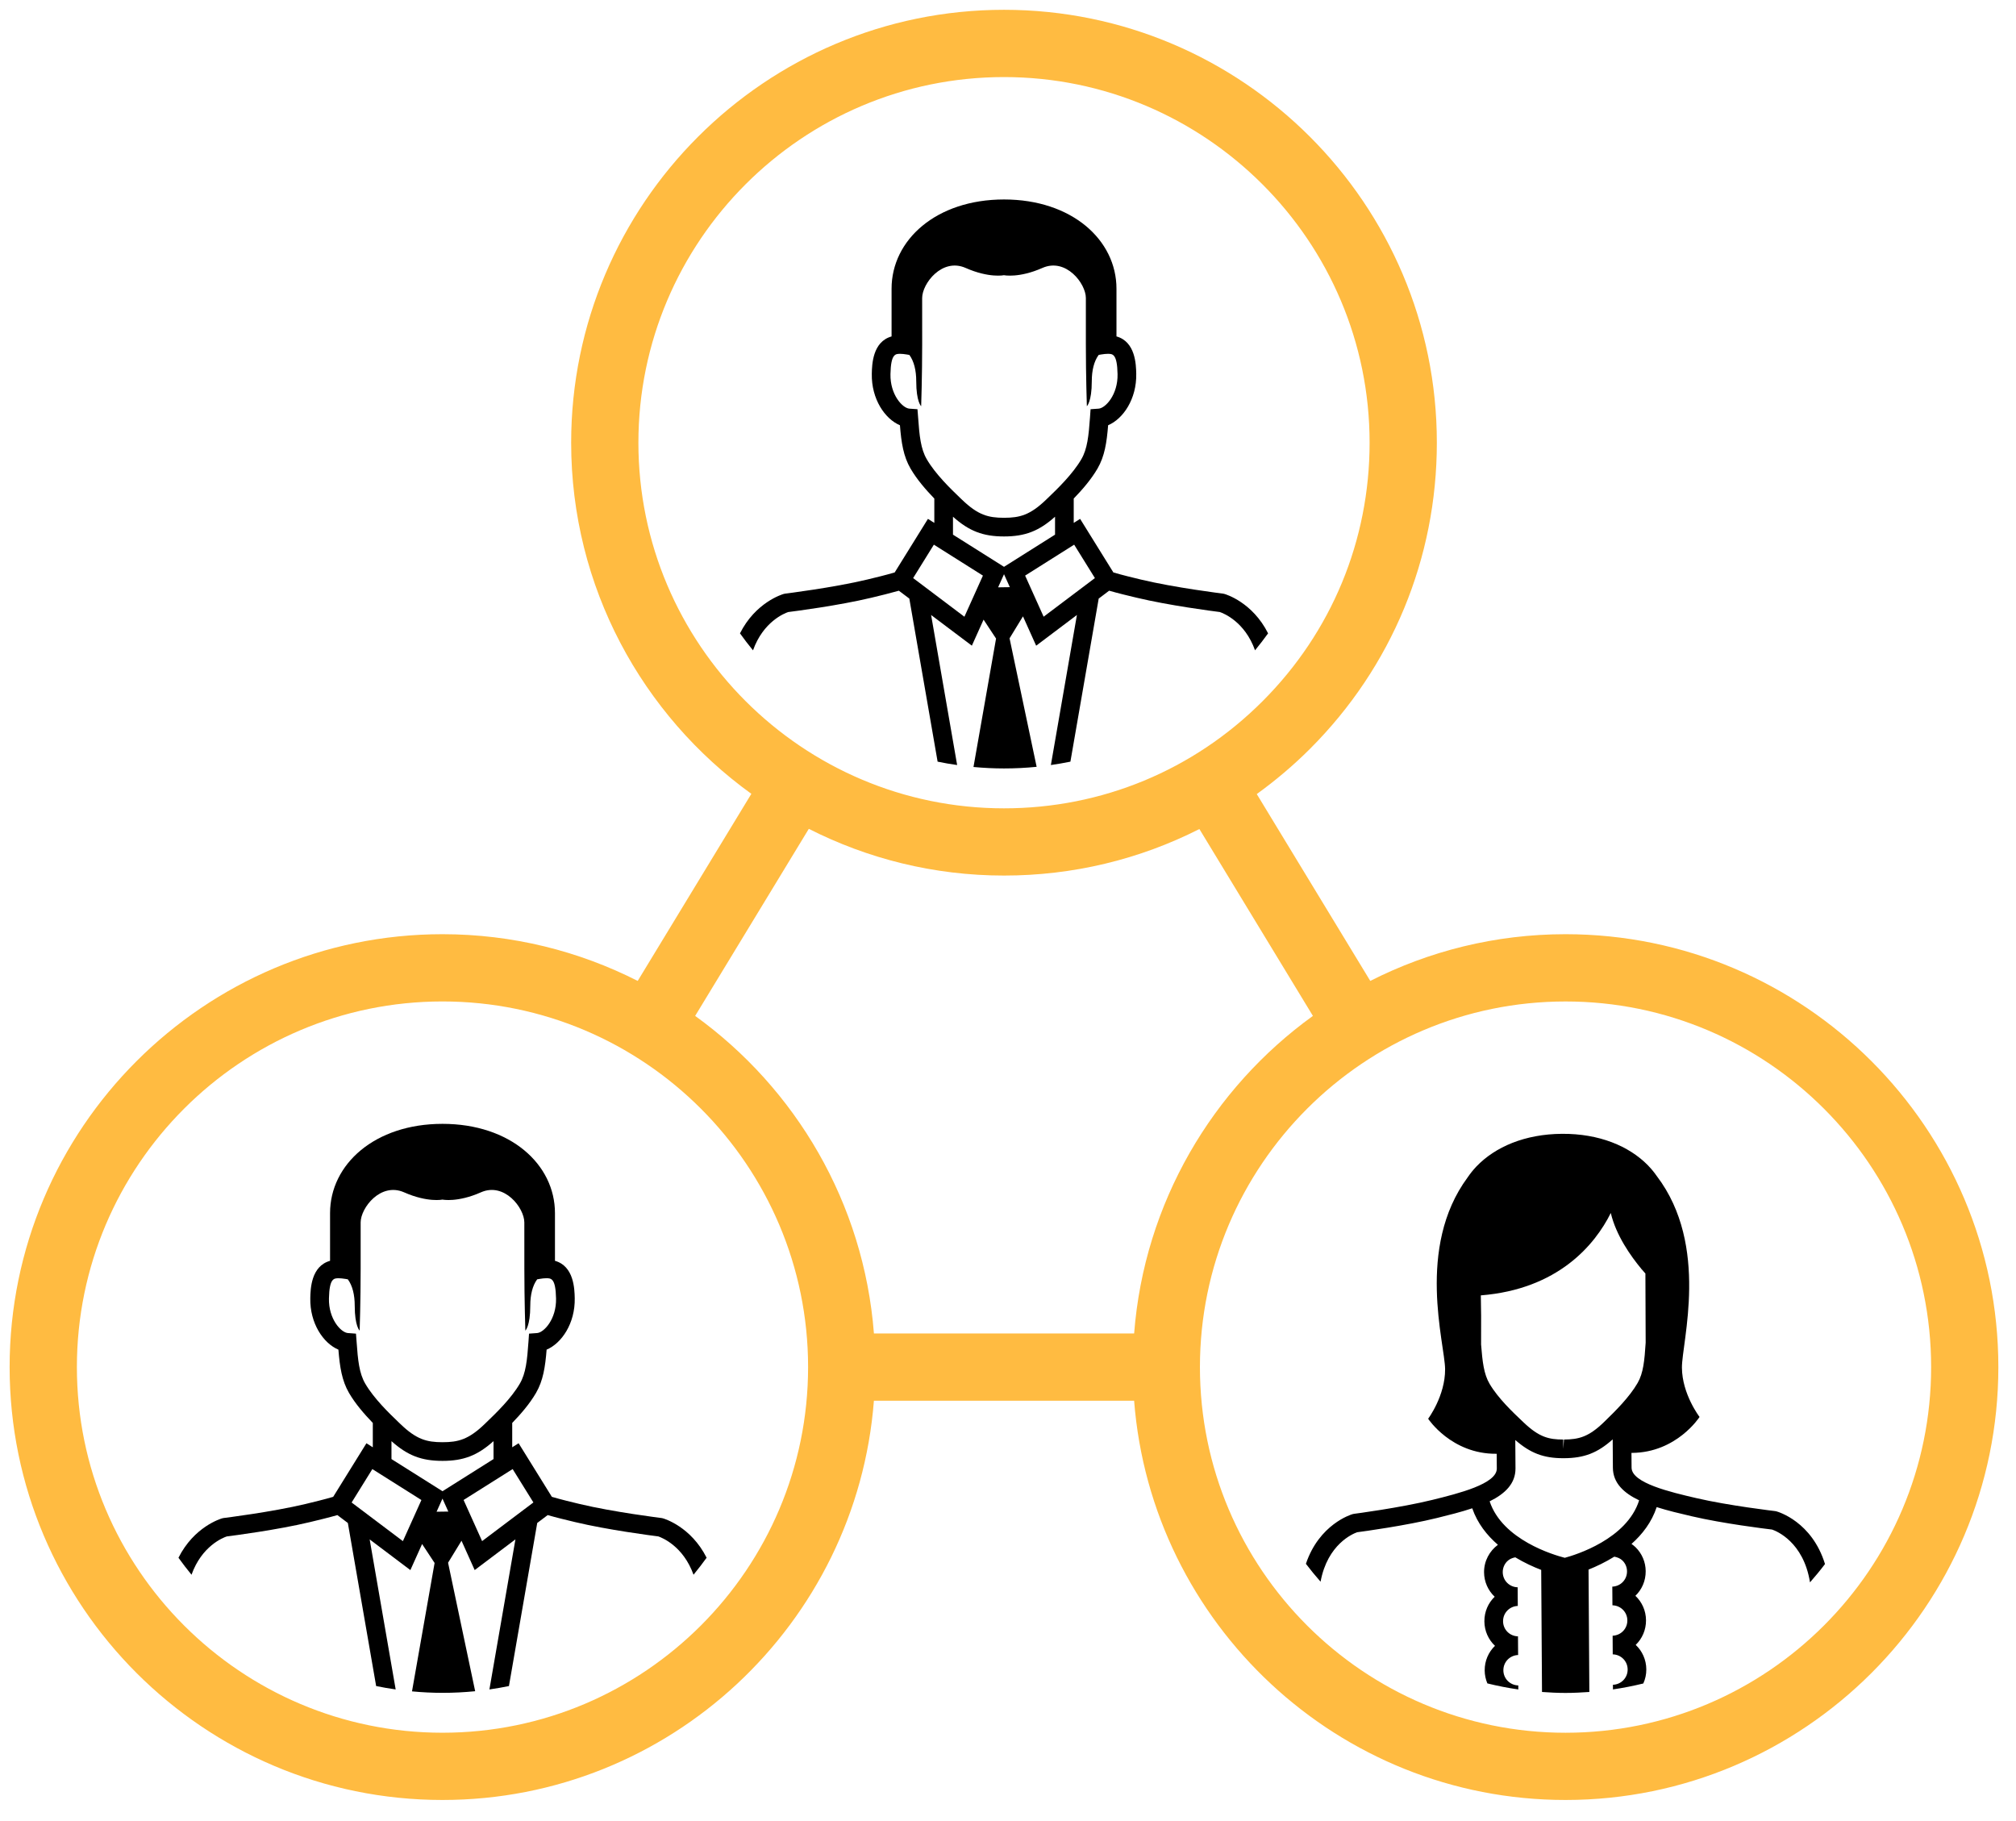 <?xml version="1.0" encoding="UTF-8"?>
<svg width="93px" height="84px" viewBox="0 0 93 84" version="1.1" xmlns="http://www.w3.org/2000/svg" xmlns:xlink="http://www.w3.org/1999/xlink">
    <!-- Generator: Sketch 45.1 (43504) - http://www.bohemiancoding.com/sketch -->
    <title>Process-icon</title>
    <desc>Created with Sketch.</desc>
    <defs></defs>
    <g id="Page-1" stroke="none" stroke-width="1" fill="none" fill-rule="evenodd">
        <g id="Home-Page" transform="translate(-758, -3794)" fill-rule="nonzero">
            <g id="Group-20" transform="translate(641, 3794)">
                <g id="Process-icon" transform="translate(117, 0)">
                    <path d="M34.737,29.998 C35.209,28.676 36.186,28.291 36.36,28.232 C36.674,28.193 38.695,27.932 40.2,27.571 C40.619,27.47 41.05,27.366 41.466,27.248 L41.948,27.611 L43.253,35.133 C43.55,35.195 43.851,35.246 44.154,35.289 L42.953,28.368 L44.833,29.783 L45.373,28.582 L45.949,29.455 L44.908,35.379 C45.372,35.422 45.841,35.446 46.316,35.446 C46.824,35.446 47.326,35.421 47.821,35.371 L46.572,29.444 L47.191,28.431 L47.799,29.784 L49.679,28.368 L48.478,35.289 C48.782,35.245 49.082,35.194 49.379,35.133 L50.684,27.611 L51.166,27.247 C51.581,27.366 52.013,27.471 52.432,27.57 C53.936,27.931 55.954,28.191 56.271,28.231 C56.452,28.293 57.425,28.679 57.896,29.997 C58.105,29.744 58.304,29.481 58.498,29.215 C57.779,27.783 56.553,27.415 56.479,27.395 L56.416,27.382 C56.395,27.379 54.187,27.107 52.634,26.734 C52.246,26.64 51.796,26.533 51.361,26.405 L49.827,23.934 L49.532,24.12 L49.532,22.997 C49.917,22.599 50.333,22.123 50.63,21.612 C50.958,21.048 51.055,20.416 51.119,19.615 C51.807,19.326 52.439,18.409 52.416,17.24 C52.407,16.811 52.38,15.763 51.504,15.518 C51.504,15.144 51.504,14.478 51.504,13.318 C51.504,11.068 49.443,9.201 46.316,9.201 C43.19,9.201 41.129,11.068 41.129,13.318 C41.129,14.479 41.129,15.144 41.129,15.519 C40.254,15.763 40.226,16.811 40.217,17.24 C40.194,18.41 40.826,19.327 41.515,19.616 C41.578,20.416 41.675,21.048 42.003,21.612 C42.3,22.123 42.717,22.598 43.101,22.997 L43.101,24.12 L42.807,23.934 L41.273,26.405 C40.837,26.533 40.387,26.641 40,26.734 C38.446,27.107 36.239,27.38 36.218,27.383 L36.155,27.396 C36.082,27.417 34.855,27.785 34.136,29.215 C34.328,29.482 34.527,29.745 34.737,29.998 Z M42.324,18.876 L41.952,18.85 C41.633,18.827 41.059,18.204 41.078,17.257 C41.097,16.321 41.306,16.321 41.526,16.321 C41.612,16.321 41.715,16.332 41.834,16.352 L41.95,16.372 C42.162,16.66 42.267,17.082 42.267,17.587 C42.267,18.537 42.494,18.738 42.494,18.738 C42.494,18.738 42.541,17.362 42.541,15.89 C42.54,14.418 42.54,14.418 42.54,13.748 C42.54,13.077 43.46,11.88 44.545,12.359 C45.629,12.838 46.316,12.694 46.316,12.694 C46.316,12.694 47.004,12.838 48.087,12.359 C49.172,11.88 50.092,13.077 50.092,13.747 C50.092,14.418 50.092,14.418 50.092,15.89 C50.092,17.361 50.138,18.738 50.138,18.738 C50.138,18.738 50.365,18.537 50.365,17.587 C50.365,17.082 50.47,16.66 50.683,16.371 L50.798,16.351 C50.916,16.331 51.02,16.321 51.106,16.321 C51.327,16.321 51.536,16.321 51.554,17.257 C51.574,18.203 50.999,18.826 50.68,18.85 L50.309,18.876 L50.283,19.248 C50.221,20.105 50.161,20.703 49.886,21.179 C49.483,21.872 48.771,22.557 48.345,22.965 L48.26,23.047 C47.521,23.759 47.044,23.884 46.318,23.884 C45.59,23.884 45.114,23.759 44.376,23.047 L44.291,22.966 C43.865,22.557 43.152,21.873 42.75,21.179 C42.474,20.703 42.413,20.106 42.353,19.248 L42.324,18.876 Z M43.962,23.835 C44.705,24.499 45.348,24.745 46.316,24.745 C47.284,24.745 47.926,24.499 48.67,23.835 L48.67,24.662 L46.316,26.146 L43.962,24.662 L43.962,23.835 Z M50.509,26.665 L48.144,28.447 L47.29,26.551 L49.552,25.124 L50.509,26.665 Z M45.343,26.551 L44.489,28.448 L42.124,26.665 L43.08,25.124 L45.343,26.551 Z M46.221,27.089 L46.044,27.092 L46.316,26.487 L46.585,27.084 L46.221,27.089 Z" id="Shape" fill="#000000"></path>
                    <path d="M20.413,83.028 C30.9,83.027 39.519,74.897 40.314,64.611 L52.318,64.611 C53.113,74.898 61.732,83.028 72.22,83.028 C83.23,83.027 92.187,74.069 92.186,63.06 C92.186,52.049 83.228,43.092 72.218,43.092 C68.979,43.092 65.92,43.872 63.212,45.247 L57.976,36.628 C58.841,36.002 59.665,35.308 60.435,34.538 C64.206,30.767 66.283,25.752 66.283,20.419 C66.283,9.409 57.325,0.452 46.315,0.452 C35.305,0.452 26.348,9.41 26.348,20.42 C26.348,27.082 29.631,32.988 34.661,36.617 L29.418,45.247 C26.71,43.872 23.65,43.092 20.411,43.092 C9.401,43.093 0.444,52.051 0.444,63.06 C0.445,74.07 9.403,83.028 20.413,83.028 Z M20.412,46.194 C29.712,46.194 37.278,53.759 37.278,63.06 C37.279,72.359 29.713,79.925 20.413,79.926 C11.113,79.926 3.547,72.36 3.547,63.06 C3.547,53.762 11.112,46.195 20.412,46.194 Z M89.085,63.061 C89.086,72.36 81.52,79.926 72.221,79.927 C62.92,79.927 55.354,72.361 55.354,63.061 C55.354,53.762 62.919,46.196 72.219,46.195 C81.52,46.194 89.085,53.76 89.085,63.061 Z M29.45,20.421 C29.45,11.121 37.015,3.555 46.315,3.555 C55.615,3.555 63.181,11.12 63.181,20.42 C63.182,24.925 61.427,29.16 58.242,32.346 C55.057,35.532 50.821,37.286 46.316,37.286 C37.017,37.286 29.45,29.721 29.45,20.421 Z M37.311,38.232 C40.019,39.607 43.078,40.387 46.317,40.387 C49.502,40.387 52.569,39.641 55.329,38.241 L60.566,46.861 C55.93,50.206 52.784,55.486 52.319,61.508 L40.315,61.508 C39.849,55.486 36.704,50.205 32.068,46.861 L37.311,38.232 Z" id="Shape" fill="#FFBB41"></path>
                    <path d="M30.576,70.035 L30.513,70.022 C30.491,70.019 28.284,69.746 26.731,69.373 C26.343,69.28 25.893,69.172 25.458,69.045 L23.924,66.573 L23.629,66.759 L23.629,65.636 C24.014,65.238 24.43,64.762 24.727,64.252 C25.055,63.688 25.152,63.055 25.216,62.255 C25.904,61.965 26.536,61.049 26.513,59.88 C26.504,59.451 26.476,58.403 25.601,58.158 C25.601,57.783 25.601,57.118 25.601,55.958 C25.601,53.707 23.54,51.84 20.413,51.84 C17.287,51.84 15.226,53.708 15.226,55.958 C15.226,57.118 15.226,57.783 15.226,58.158 C14.35,58.403 14.323,59.451 14.314,59.88 C14.291,61.05 14.923,61.966 15.611,62.255 C15.675,63.055 15.772,63.688 16.1,64.252 C16.397,64.763 16.814,65.237 17.198,65.636 L17.198,66.76 L16.904,66.573 L15.37,69.045 C14.934,69.173 14.484,69.28 14.097,69.374 C12.543,69.746 10.336,70.02 10.314,70.022 L10.252,70.035 C10.179,70.056 8.952,70.424 8.233,71.855 C8.426,72.122 8.625,72.384 8.835,72.638 C9.308,71.315 10.285,70.931 10.459,70.872 C10.773,70.832 12.794,70.571 14.299,70.21 C14.717,70.109 15.149,70.006 15.564,69.887 L16.047,70.251 L17.352,77.773 C17.649,77.835 17.95,77.885 18.253,77.929 L17.053,71.008 L18.931,72.424 L19.472,71.221 L20.048,72.095 L19.006,78.018 C19.471,78.062 19.94,78.086 20.415,78.086 C20.923,78.086 21.425,78.06 21.92,78.011 L20.67,72.084 L21.29,71.07 L21.898,72.423 L23.777,71.007 L22.577,77.929 C22.881,77.885 23.181,77.834 23.478,77.773 L24.783,70.25 L25.265,69.887 C25.68,70.006 26.112,70.11 26.531,70.21 C28.035,70.57 30.055,70.831 30.371,70.871 C30.537,70.928 31.518,71.315 31.993,72.638 C32.203,72.384 32.403,72.121 32.597,71.854 C31.876,70.423 30.649,70.055 30.576,70.035 Z M20.413,68.786 L18.059,67.303 L18.059,66.476 C18.802,67.14 19.445,67.386 20.413,67.386 C21.381,67.386 22.023,67.14 22.767,66.476 L22.767,67.303 L20.413,68.786 Z M16.221,69.306 L17.177,67.765 L19.44,69.192 L18.586,71.088 L16.221,69.306 Z M16.421,61.517 L16.049,61.49 C15.73,61.467 15.155,60.844 15.175,59.897 C15.194,58.962 15.403,58.962 15.623,58.962 C15.709,58.962 15.812,58.973 15.931,58.992 L16.046,59.012 C16.259,59.301 16.364,59.723 16.364,60.228 C16.364,61.177 16.591,61.378 16.591,61.378 C16.591,61.378 16.637,60.002 16.637,58.531 C16.637,57.059 16.637,57.059 16.637,56.388 C16.637,55.718 17.557,54.521 18.642,54.999 C19.726,55.478 20.413,55.334 20.413,55.334 C20.413,55.334 21.101,55.478 22.184,54.999 C23.267,54.52 24.188,55.718 24.188,56.388 C24.188,57.058 24.188,57.058 24.189,58.53 C24.189,60.002 24.235,61.378 24.235,61.378 C24.235,61.378 24.462,61.177 24.462,60.228 C24.462,59.723 24.567,59.301 24.78,59.012 L24.895,58.992 C25.013,58.971 25.117,58.961 25.203,58.961 C25.424,58.961 25.633,58.961 25.651,59.898 C25.671,60.844 25.096,61.466 24.777,61.49 L24.405,61.517 L24.379,61.889 C24.318,62.746 24.259,63.344 23.982,63.82 C23.579,64.514 22.866,65.198 22.44,65.607 L22.357,65.688 C21.618,66.399 21.141,66.525 20.415,66.525 C19.687,66.525 19.211,66.399 18.473,65.687 L18.39,65.608 C17.963,65.199 17.25,64.514 16.847,63.82 C16.571,63.344 16.51,62.747 16.45,61.889 L16.421,61.517 Z M21.386,69.19 L23.649,67.764 L24.606,69.304 L22.24,71.087 L21.386,69.19 Z M20.317,69.729 L20.14,69.732 L20.412,69.127 L20.681,69.724 L20.317,69.729 Z" id="Shape" fill="#000000"></path>
                    <path d="M81.947,69.714 L81.884,69.702 C81.863,69.699 79.74,69.451 78.245,69.102 C77.06,68.826 75.27,68.409 75.266,67.699 L75.261,67.018 C75.269,67.018 75.276,67.018 75.283,67.018 C77.351,67.004 78.402,65.36 78.402,65.36 C78.402,65.36 77.596,64.312 77.589,63.085 C77.581,61.919 78.874,57.461 76.431,54.251 C76.315,54.084 76.185,53.924 76.039,53.773 C76.033,53.767 76.028,53.76 76.022,53.753 L76.021,53.753 C75.144,52.86 73.764,52.288 72.055,52.3 C70.346,52.311 68.974,52.902 68.109,53.806 L68.108,53.805 C68.102,53.812 68.097,53.819 68.091,53.826 C67.947,53.978 67.82,54.139 67.705,54.308 C65.306,57.55 66.656,61.99 66.664,63.157 C66.672,64.384 65.882,65.443 65.882,65.443 C65.882,65.443 66.953,67.073 69.023,67.059 C69.031,67.059 69.037,67.059 69.044,67.059 L69.049,67.74 C69.053,68.45 67.269,68.891 66.088,69.183 C64.598,69.55 62.479,69.827 62.457,69.829 L62.394,69.843 C62.316,69.865 60.855,70.315 60.243,72.134 C60.459,72.418 60.684,72.693 60.919,72.959 C61.241,71.225 62.416,70.745 62.607,70.678 C62.916,70.638 64.852,70.374 66.295,70.019 C66.836,69.885 67.399,69.746 67.916,69.573 C68.156,70.269 68.595,70.82 69.1,71.257 C68.712,71.545 68.458,72.004 68.461,72.524 C68.464,72.97 68.651,73.371 68.951,73.653 C68.654,73.939 68.473,74.341 68.476,74.789 C68.479,75.235 68.665,75.635 68.965,75.917 C68.669,76.203 68.487,76.605 68.49,77.053 C68.491,77.266 68.537,77.467 68.614,77.651 C69.082,77.766 69.557,77.86 70.041,77.93 L70.04,77.744 C69.656,77.735 69.354,77.429 69.352,77.047 C69.35,76.665 69.648,76.355 70.032,76.341 L70.026,75.48 C69.642,75.471 69.339,75.166 69.338,74.784 C69.335,74.402 69.634,74.092 70.017,74.077 L70.011,73.217 C69.628,73.208 69.325,72.902 69.323,72.52 C69.322,72.332 69.394,72.155 69.526,72.02 C69.629,71.916 69.76,71.862 69.901,71.835 C70.32,72.087 70.738,72.278 71.097,72.415 L71.134,78.046 C71.492,78.072 71.855,78.09 72.22,78.09 C72.59,78.09 72.955,78.071 73.318,78.046 L73.281,72.401 C73.637,72.259 74.052,72.063 74.469,71.805 C74.607,71.831 74.743,71.882 74.847,71.984 C74.981,72.116 75.055,72.293 75.056,72.481 C75.059,72.863 74.761,73.173 74.377,73.187 L74.383,74.048 C74.767,74.057 75.07,74.363 75.071,74.745 C75.074,75.127 74.775,75.436 74.392,75.451 L74.397,76.311 C74.781,76.32 75.084,76.626 75.085,77.008 C75.088,77.39 74.789,77.7 74.406,77.714 L74.407,77.928 C74.882,77.859 75.349,77.766 75.808,77.654 C75.897,77.455 75.948,77.236 75.946,77.003 C75.943,76.557 75.757,76.156 75.457,75.874 C75.753,75.588 75.935,75.186 75.932,74.739 C75.929,74.292 75.743,73.892 75.442,73.61 C75.739,73.324 75.921,72.922 75.917,72.474 C75.915,72.056 75.749,71.663 75.451,71.37 C75.393,71.313 75.328,71.265 75.263,71.217 C75.762,70.774 76.194,70.217 76.424,69.519 C76.944,69.684 77.508,69.817 78.05,69.943 C79.497,70.28 81.438,70.518 81.746,70.554 C81.937,70.618 83.198,71.114 83.497,72.99 C83.737,72.717 83.969,72.436 84.189,72.145 C83.588,70.188 82.028,69.736 81.947,69.714 Z M72.148,66.402 L72.115,66.832 L72.115,66.832 L72.115,66.402 C71.438,66.402 70.992,66.285 70.287,65.614 L70.206,65.537 C69.795,65.148 69.106,64.496 68.716,63.832 C68.448,63.38 68.387,62.808 68.324,62.02 C68.328,60.791 68.329,60.471 68.312,59.752 C71.874,59.468 73.577,57.419 74.307,55.952 C74.55,56.982 75.224,57.937 75.726,58.54 L75.726,58.551 C75.73,58.551 75.734,58.553 75.738,58.553 C75.797,58.624 75.85,58.684 75.904,58.744 L75.916,61.935 C75.863,62.757 75.809,63.331 75.548,63.787 C75.166,64.454 74.487,65.115 74.081,65.511 L74,65.59 C73.297,66.275 72.843,66.397 72.148,66.402 Z M72.185,71.857 C71.685,71.729 69.309,71.033 68.719,69.252 C69.425,68.905 69.915,68.438 69.911,67.734 L69.902,66.424 C70.604,67.035 71.212,67.263 72.115,67.263 L72.154,67.263 C73.078,67.257 73.693,67.022 74.395,66.394 L74.404,67.705 C74.409,68.407 74.906,68.869 75.615,69.206 C75.05,70.995 72.684,71.724 72.185,71.857 Z" id="Shape" fill="#000000"></path>
                </g>
            </g>
        </g>
    </g>
</svg>